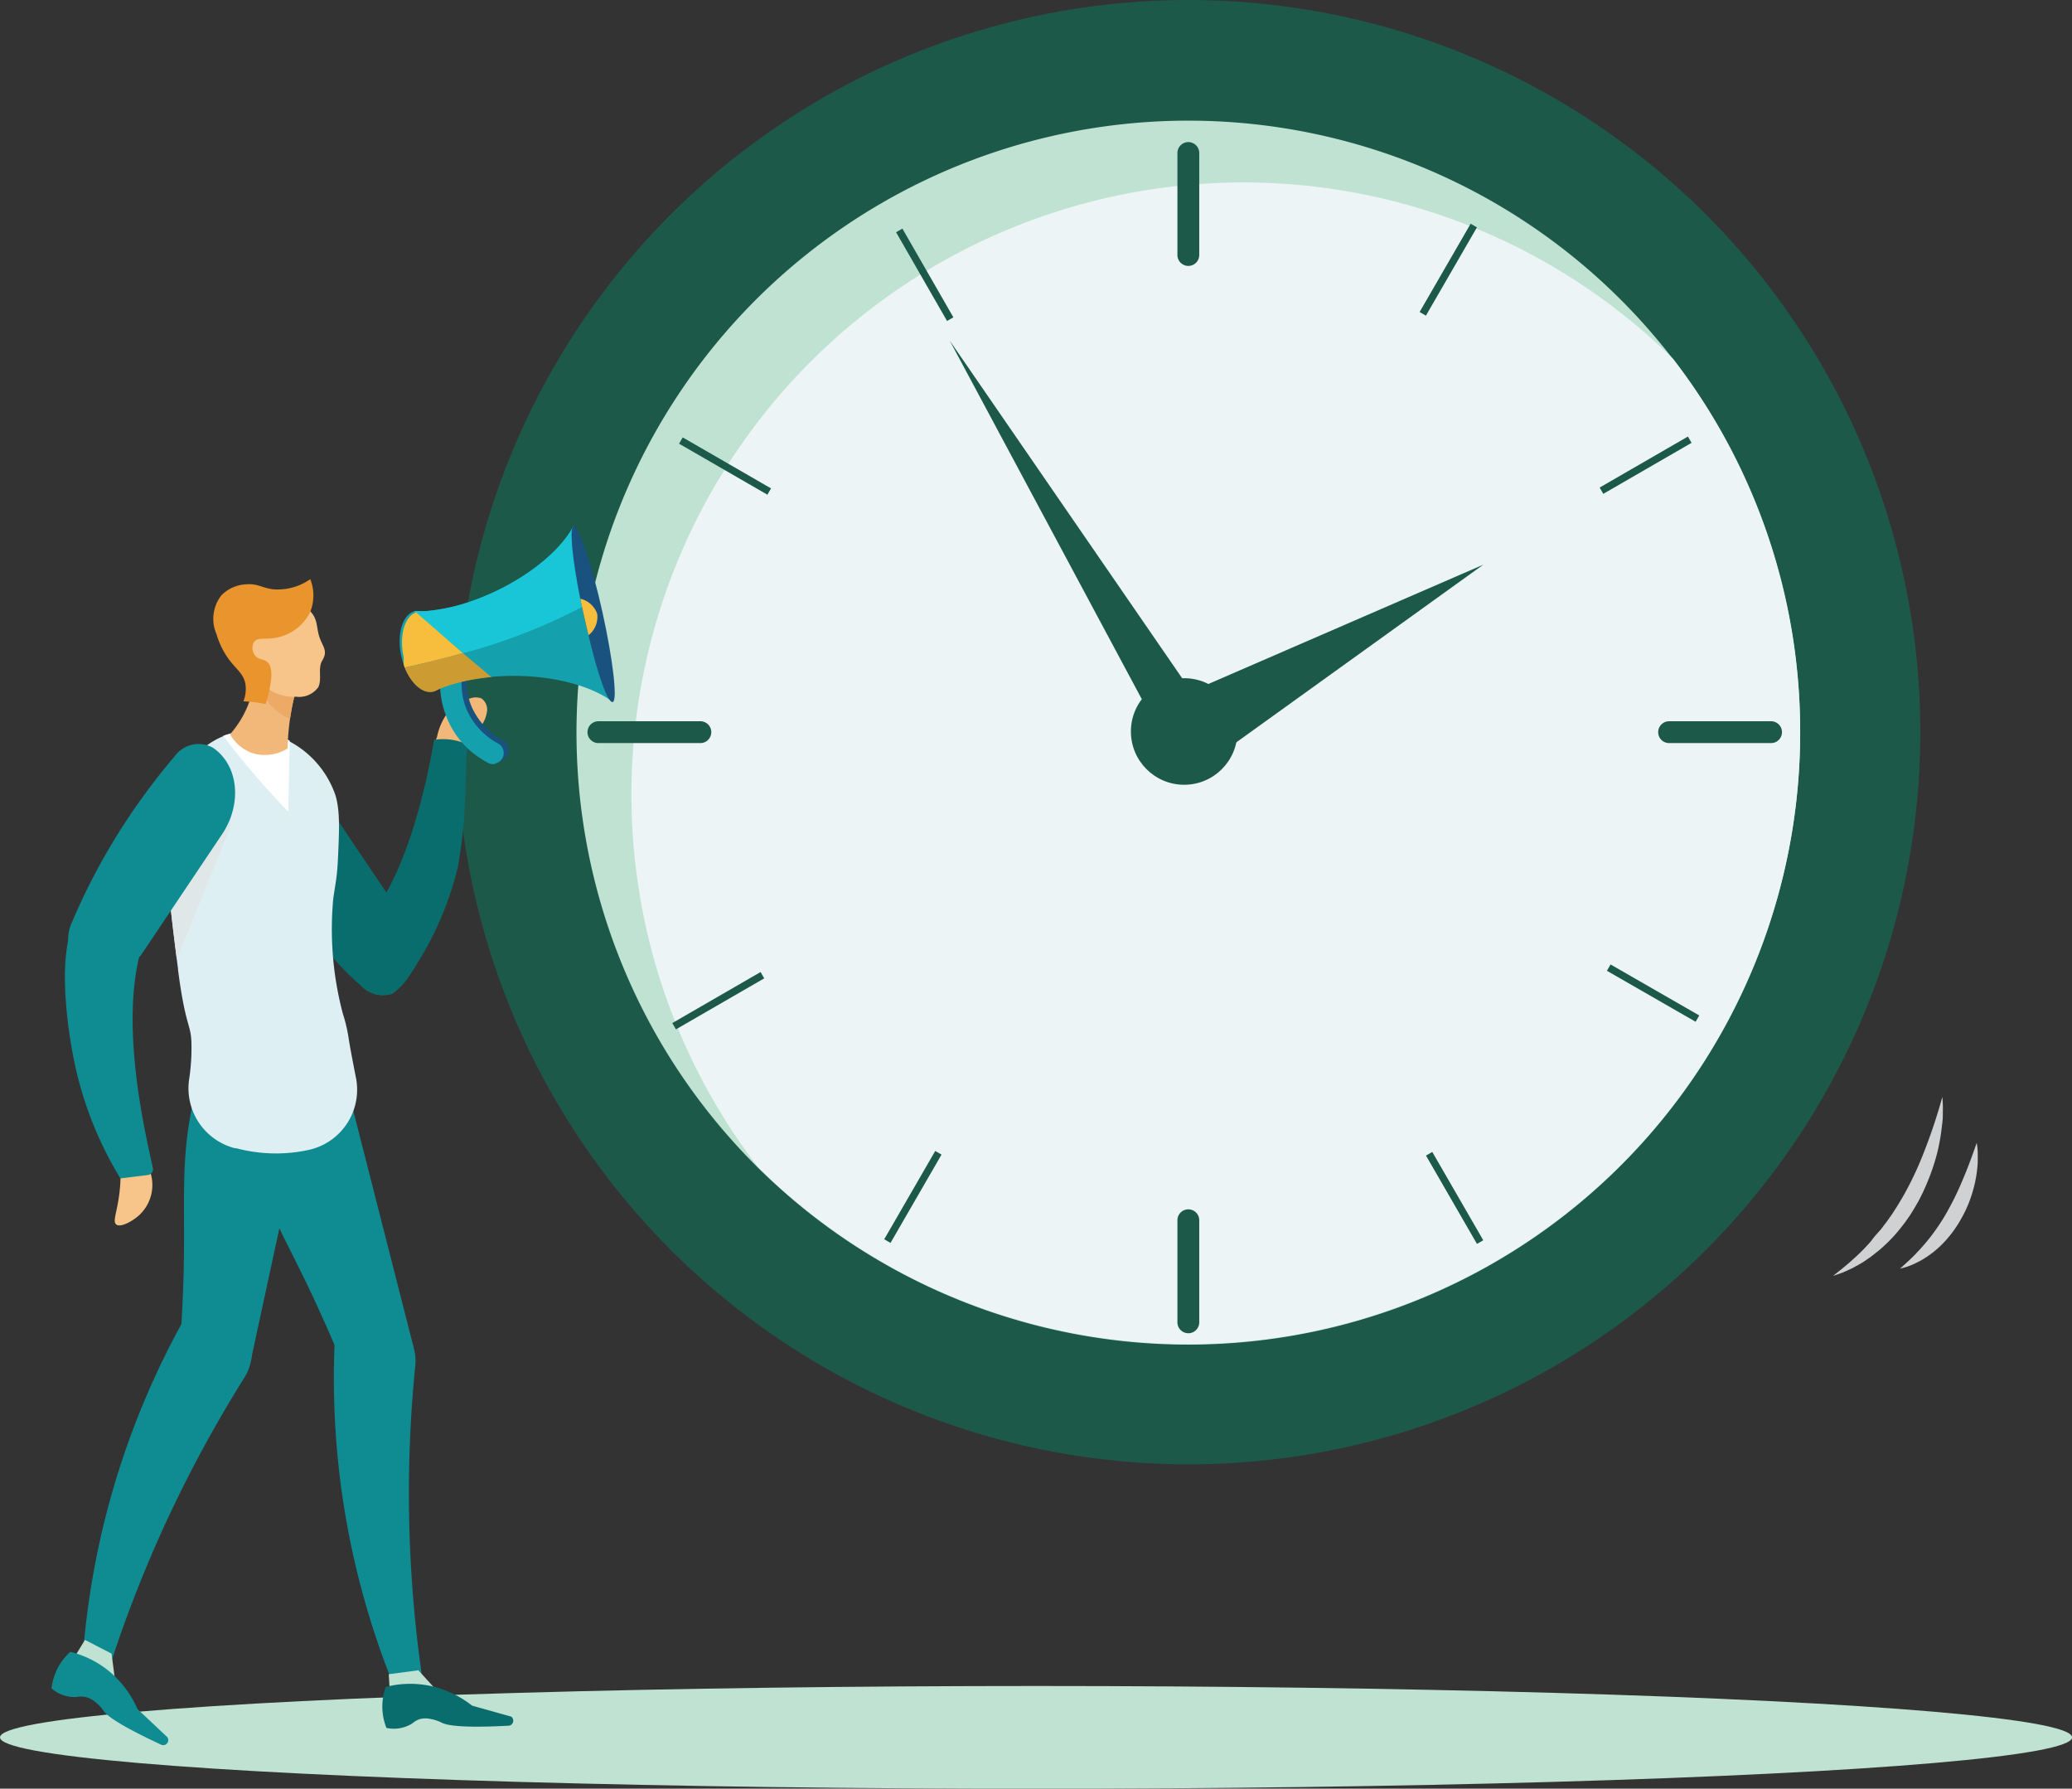 <svg xmlns="http://www.w3.org/2000/svg" viewBox="0 0 239.19 206.43"><rect x="0" y="0" width="239.19" height="206.43" fill="#333333" stroke="none"/><defs><style>.cls-1{fill:#bfe2d2;}.cls-2{fill:#1d5949;}.cls-3{fill:#edf4f6;}.cls-4{fill:#f2b879;}.cls-5{fill:#0a6d6d;}.cls-6{fill:#19517f;}.cls-7{fill:#14a0ad;}.cls-8{fill:#19c6d8;}.cls-9{fill:#f7bd3c;}.cls-10{fill:#cc9c32;}.cls-11{fill:#0f8c91;}.cls-12{fill:#ddeff2;}.cls-13{fill:#fff;}.cls-14{fill:#eda966;}.cls-15{fill:#f7c589;}.cls-16{fill:#ea942d;}.cls-17{fill:#dfe7e8;}.cls-18{fill:#cfd1d2;}</style></defs><title>relogio</title><g id="Camada_2" data-name="Camada 2"><g id="Rodapé"><ellipse class="cls-1" cx="119.6" cy="200.51" rx="119.6" ry="5.93"/><circle class="cls-2" cx="137.18" cy="84.5" r="84.5"/><path class="cls-1" d="M207.81,84.5a70.63,70.63,0,1,1-14.64-43A70.63,70.63,0,0,1,207.81,84.5Z"/><path class="cls-3" d="M207.81,84.5A70.63,70.63,0,0,1,87.5,134.7,70.63,70.63,0,0,1,193.17,41.45,70.28,70.28,0,0,1,207.81,84.5Z"/><path class="cls-2" d="M204.45,85.76H192.68a1.26,1.26,0,1,1,0-2.52h11.77a1.26,1.26,0,0,1,0,2.52Z"/><path class="cls-2" d="M80.85,85.76H69.08a1.26,1.26,0,1,1,0-2.52H80.85a1.26,1.26,0,0,1,0,2.52Z"/><path class="cls-2" d="M137.18,30.69a1.26,1.26,0,0,1-1.26-1.26V17.66a1.26,1.26,0,1,1,2.52,0V29.43A1.26,1.26,0,0,1,137.18,30.69Z"/><path class="cls-2" d="M137.18,153.87a1.26,1.26,0,0,1-1.26-1.26V140.83a1.26,1.26,0,1,1,2.52,0V152.6A1.26,1.26,0,0,1,137.18,153.87Z"/><rect class="cls-2" x="184.08" y="53.26" width="11.77" height="0.84" transform="translate(-1.37 102.25) rotate(-30.02)"/><rect class="cls-2" x="77.04" y="115.06" width="11.77" height="0.84" transform="translate(-46.66 56.99) rotate(-30.02)"/><rect class="cls-2" x="105.91" y="25.7" width="0.84" height="11.77" transform="matrix(0.87, -0.5, 0.5, 0.87, -1.55, 57.4)"/><rect class="cls-2" x="167.5" y="132.37" width="0.84" height="11.77" transform="translate(-46.63 102.48) rotate(-30)"/><rect class="cls-2" x="161.29" y="30.69" width="11.77" height="0.84" transform="translate(56.59 160.29) rotate(-59.97)"/><rect class="cls-2" x="99.5" y="137.73" width="11.77" height="0.84" transform="translate(-66.96 160.27) rotate(-59.98)"/><rect class="cls-2" x="83.28" y="47.9" width="0.84" height="11.77" transform="translate(-4.73 99.38) rotate(-60)"/><rect class="cls-2" x="189.95" y="109.49" width="0.84" height="11.77" transform="matrix(0.5, -0.87, 0.87, 0.5, -4.73, 222.55)"/><polygon class="cls-2" points="134.67 86.03 109.64 39.32 139.7 82.97 134.67 86.03"/><polygon class="cls-2" points="135.11 80.84 171.23 65.17 139.26 88.16 135.11 80.84"/><circle class="cls-2" cx="136.7" cy="84.42" r="6.15"/><path class="cls-4" d="M56.18,82.31a1.57,1.57,0,0,0-.61-1.71,1.93,1.93,0,0,0-1.58.13,5.79,5.79,0,0,0-2.31,1.51,7.26,7.26,0,0,0-1.24,2.84,3.26,3.26,0,0,0,.09,2.78c1.45,2,2.3-.64,2.93-1.54C54.37,85,55.87,84,56.18,82.31Z"/><path class="cls-5" d="M36.77,108.35a29.81,29.81,0,0,0,4.91,5.39,3.42,3.42,0,0,0,3.59.94h0a7.41,7.41,0,0,0,2-2.13,37.67,37.67,0,0,0,5.57-12.43c1.17-6.31.78-11,1.13-14.19a6.6,6.6,0,0,0-3.87-.54S48.48,96.17,44.6,103a13,13,0,0,1-3.87,4.53C40.11,107.91,37.82,107.83,36.77,108.35Z"/><path class="cls-5" d="M35.94,107.13c.29.45.57.85.83,1.23a29.81,29.81,0,0,0,4.91,5.39,3.42,3.42,0,0,0,3.59.94h0a7.41,7.41,0,0,0,2-2.13l.59-.9a3.69,3.69,0,0,0-.16-4L44.6,103,37.7,92.75a5,5,0,0,0-4.16-2.1,4.73,4.73,0,0,0-3.26,1.75,4.89,4.89,0,0,0-1.05,1.74C28.22,97.12,31,99.45,35.94,107.13Z"/><path class="cls-6" d="M57.28,88.13c-.29.06-.13-.33-.4-.48A11.7,11.7,0,0,1,54.62,86a10.12,10.12,0,0,1-2.4-3.34,10.6,10.6,0,0,1-.59-6.52A13.44,13.44,0,0,1,54.87,70a1.24,1.24,0,0,1,1.83,1.66c-2.71,3-3.57,6.93-2.21,10a8.28,8.28,0,0,0,3.6,3.82,1.24,1.24,0,0,1,.48,1.68A3,3,0,0,1,57.28,88.13Z"/><path class="cls-7" d="M57.18,88.16a1.23,1.23,0,0,1-.87-.13A11.7,11.7,0,0,1,54,86.39,10.12,10.12,0,0,1,51.65,83a10.59,10.59,0,0,1-.59-6.52,13.44,13.44,0,0,1,3.23-6.17A1.24,1.24,0,1,1,56.13,72c-2.71,3-3.57,6.93-2.21,10a8.28,8.28,0,0,0,3.6,3.82,1.24,1.24,0,0,1-.34,2.29Z"/><path class="cls-7" d="M66.22,60.69,70.73,81c-3.06-2.29-8.66-3.37-14-2.88q-.66.06-1.32.16a20.6,20.6,0,0,0-4.32,1.07,6.6,6.6,0,0,0-.71.32,1.58,1.58,0,0,1-.38.14c-1.2.27-2.53-.93-3.28-2.79a8.19,8.19,0,0,1-.39-1.27c-.55-2.46.1-4.72,1.43-5.18l.18-.05a1.58,1.58,0,0,1,.41,0,6.6,6.6,0,0,0,.78,0,20.61,20.61,0,0,0,4.37-.85C59,68,64.27,64.34,66.22,60.69Z"/><path class="cls-8" d="M66.22,60.69l2,8.81a66.09,66.09,0,0,1-14.74,5.88l-5.69-4.8.18-.05a1.58,1.58,0,0,1,.41,0,6.6,6.6,0,0,0,.78,0,20.61,20.61,0,0,0,4.37-.85C59,68,64.27,64.34,66.22,60.69Z"/><path class="cls-6" d="M69.54,70.62c1.24,5.61,1.77,10.27,1.19,10.4S69,77.83,67.93,73.3c-.17-.71-.35-1.45-.52-2.21s-.3-1.38-.43-2c-.93-4.66-1.27-8.24-.76-8.36S68.3,65,69.54,70.62Z"/><path class="cls-9" d="M68.94,70.85a2.68,2.68,0,0,1-1,2.46c-.17-.71-.35-1.45-.52-2.21s-.3-1.38-.43-2A2.68,2.68,0,0,1,68.94,70.85Z"/><path class="cls-9" d="M53.44,75.38c-2.51.71-4.83,1.25-6.73,1.66l-.05-.14,0,0h0l0-.05-.06-.18,0-.09h0l0-.06,0-.06,0-.06v-.11l0-.06,0-.08,0-.07,0-.08v0l0-.07,0-.08c-.55-2.46.1-4.72,1.43-5.18Z"/><path class="cls-10" d="M56.72,78.14q-.66.06-1.32.16a20.6,20.6,0,0,0-4.32,1.07,6.6,6.6,0,0,0-.71.32,1.58,1.58,0,0,1-.38.14c-1.2.27-2.53-.93-3.28-2.79,1.91-.4,4.23-1,6.73-1.66Z"/><path class="cls-11" d="M28,129.62c1.4,7.24,4.07,11.65,7.19,18.08a167.26,167.26,0,0,1,6.76,16A8.34,8.34,0,0,0,46.36,159c1.1-2.79,1.5-2.86,1.32-3.77l-9.29-36.42c-.36-.14-7.13-2.69-10,1C28,120.37,26.61,122.39,28,129.62Z"/><path class="cls-11" d="M45.28,194.06l3.54.13a148.37,148.37,0,0,1-.89-36.48,5.87,5.87,0,0,0-.77-3.59A3.67,3.67,0,0,0,45,152.33c-1.14-.3-2.32.62-4,.94a4.15,4.15,0,0,0-2.36,1.5,94.52,94.52,0,0,0,6.62,39.29Z"/><polygon class="cls-1" points="45.08 196.65 51.11 195.86 48.3 192.77 44.88 193.22 45.08 196.65"/><path class="cls-5" d="M58.76,199.16c-5.15.28-7,0-7.7-.31a4.56,4.56,0,0,0-1.3-.45,2.66,2.66,0,0,0-1.29,0,2.45,2.45,0,0,0-.86.49,4,4,0,0,1-3,.53,6.69,6.69,0,0,1-.08-4.73,11.26,11.26,0,0,1,5.18-.11,11.81,11.81,0,0,1,4.79,2.27L59,198.11A.58.58,0,0,1,58.76,199.16Z"/><path class="cls-11" d="M22.85,125c-2,7.11-1.54,12.25-1.61,19.39a167.24,167.24,0,0,1-1.08,17.35,8.34,8.34,0,0,0,6-2.25c2.23-2,2.62-1.9,2.86-2.78L36.95,120c-.26-.29-5.18-5.58-9.42-3.52C27,116.76,24.81,117.95,22.85,125Z"/><path class="cls-11" d="M9.62,190.43l3.11,1.69a148.36,148.36,0,0,1,15.44-33.06,5.87,5.87,0,0,0,.91-3.56A3.67,3.67,0,0,0,28,152.95c-.89-.77-2.35-.47-4-.93a4.15,4.15,0,0,0-2.78.29A94.52,94.52,0,0,0,9.62,190.43Z"/><polygon class="cls-1" points="8.02 192.19 13.42 194.99 12.88 190.85 9.81 189.26 8.02 192.19"/><path class="cls-12" d="M20.41,110.72l.14,1.09v.1c.86,6.65,1.5,6.25,1.55,8.48a24.15,24.15,0,0,1-.26,4.13,7.14,7.14,0,0,0,5.29,8l.15,0a17.85,17.85,0,0,0,7.88.29l.57-.12a7.11,7.11,0,0,0,5.36-8.31c-.44-2.23-.72-3.74-.82-4.41a18.6,18.6,0,0,0-.49-2.32c-.11-.38-.2-.65-.24-.81a38,38,0,0,1-1.07-13.12c.15-1.07.32-1.93.44-3.1,0,0,.07-.73.1-1.46.16-3.48.25-5.49-.27-7.33a11.1,11.1,0,0,0-5.15-6.17l-.14-.07a9.86,9.86,0,0,0-6.78-.92l-.51.15a8.75,8.75,0,0,0-2.58,1.44c-.23.18-.44.36-.64.55l-.11.11a9.84,9.84,0,0,0-1.69,2.19,6.94,6.94,0,0,0-.7,1.75,41.89,41.89,0,0,0-1,5.27C19.16,98.95,19.19,101.16,20.41,110.72Z"/><path class="cls-13" d="M25.76,84.92c1,1.3,2.05,2.65,3.21,4,1.46,1.72,2.9,3.3,4.3,4.74l.18-8.17a9.43,9.43,0,0,0-2.69-1A9.69,9.69,0,0,0,25.76,84.92Z"/><path class="cls-4" d="M34.56,78.32a28.45,28.45,0,0,0-.95,3.83q-.07.41-.13.8a28.47,28.47,0,0,0-.28,3.43,4.91,4.91,0,0,1-4.1.52,4.75,4.75,0,0,1-2.54-2.16,11.52,11.52,0,0,0,2.87-6.88l.62.05Z"/><path class="cls-14" d="M34.56,78.32a28.45,28.45,0,0,0-.95,3.83q-.07.41-.13.8a4.4,4.4,0,0,1-1.24-.7A5.23,5.23,0,0,1,30,78.86a4,4,0,0,1,0-.94Z"/><path class="cls-15" d="M37.2,76.24c-.54.89,0,2.13-.46,3.07a2.71,2.71,0,0,1-2.54,1.1,5.23,5.23,0,0,1-3.81-1.35,6.39,6.39,0,0,1-1.3-2.54c-.49-1.55-.88-3.29-.15-4.75a4.48,4.48,0,0,1,3.44-2.23c1.61-.22,3.54.39,4.07,2.07.19.62.21,1.28.42,1.9C37.27,74.69,37.89,75.1,37.2,76.24Z"/><path class="cls-16" d="M30.67,81.26A14.21,14.21,0,0,0,29,81l-.9-.06a3.92,3.92,0,0,0,.23-2C28.09,77.57,27,77.12,26,75.47a9.22,9.22,0,0,1-1-2.27,4.39,4.39,0,0,1,.58-4.52,4.28,4.28,0,0,1,2.77-1.24c1.36-.13,1.92.42,3.18.57a6.56,6.56,0,0,0,4.29-1.17,5.16,5.16,0,0,1,0,3.77,5.51,5.51,0,0,1-4,3c-1.2.22-2.11-.1-2.51.5a1.42,1.42,0,0,0,.1,1.5c.38.53,1,.45,1.34.72C31.39,76.75,31.66,77.94,30.67,81.26Z"/><path class="cls-17" d="M20.41,110.72l5.71-14.11c1.6-3.95.21-8.23-3.09-9.57L22.84,87a10,10,0,0,0-2.2,3.21,41.89,41.89,0,0,0-1.16,6C19.16,98.95,19.19,101.16,20.41,110.72Z"/><path class="cls-15" d="M16.08,140.23a4.75,4.75,0,0,0,1-5.61l-3.16.56a19.45,19.45,0,0,1-.08,2c-.25,2.64-.9,3.75-.42,4.14S15.32,140.94,16.08,140.23Z"/><path class="cls-11" d="M13.9,136A42.33,42.33,0,0,1,8.51,122.2c-.3-1.49-3-15.29,1.88-17.83,1.82-.94,4.7-.33,5.77,1.21.94,1.36.3,3.21,0,4.45-2.32,8.9.78,21.48,1.49,24.76a.68.68,0,0,1-.59.82Z"/><path class="cls-11" d="M10.33,111.37l2.35.39a4,4,0,0,0,3.83-1.88l9.12-13.59c2.37-3.54,1.9-8-1.06-10h0a3.4,3.4,0,0,0-4.41,1,74.67,74.67,0,0,0-7.73,10.91,73.87,73.87,0,0,0-4.21,8.44C7.3,108.79,8.3,111,10.33,111.37Z"/><path class="cls-11" d="M18.59,201.35c-4.67-2.18-6.23-3.3-6.64-3.91a4.56,4.56,0,0,0-.94-1,2.66,2.66,0,0,0-1.15-.59,2.45,2.45,0,0,0-1,0,4,4,0,0,1-2.91-1,6.69,6.69,0,0,1,2.16-4.21,11.26,11.26,0,0,1,4.62,2.35,11.81,11.81,0,0,1,3.15,4.26l3.42,3.22A.58.58,0,0,1,18.59,201.35Z"/><path id="_Caminho_" data-name="&lt;Caminho&gt;" class="cls-18" d="M224.22,126.6a12.71,12.71,0,0,1,.06,1.6c0,.54,0,1.07-.09,1.6a23.5,23.5,0,0,1-.54,3.17,24.15,24.15,0,0,1-1,3.08c-.1.25-.2.5-.31.75l-.33.74c-.24.49-.48,1-.75,1.44l-.2.35-.21.35c-.15.23-.28.46-.44.69l-.47.67c-.16.22-.33.43-.5.65a17.88,17.88,0,0,1-2.25,2.37l-.31.27-.32.25-.64.5-.67.46-.34.22-.35.2-.71.39-.73.34-.37.16-.38.14-.76.26.62-.5.31-.24.3-.25.6-.5.58-.52.29-.26.28-.27.55-.54c.35-.38.71-.73,1-1.13s.66-.78,1-1.17c.16-.2.3-.41.46-.61l.23-.3.22-.31c.14-.21.3-.41.43-.62l.41-.64c.14-.21.27-.43.4-.65l.2-.33.19-.33c.26-.44.49-.89.73-1.34l.34-.68.33-.69c.43-.93.82-1.87,1.19-2.84A62.12,62.12,0,0,0,224.22,126.6Z"/><path id="_Caminho_2" data-name="&lt;Caminho&gt;" class="cls-18" d="M228.19,131.9a7.62,7.62,0,0,1,.12,1.14c0,.38,0,.76,0,1.14a15,15,0,0,1-.31,2.26,15.49,15.49,0,0,1-.65,2.2,14.52,14.52,0,0,1-1,2.1,13.27,13.27,0,0,1-1.31,1.92,11.86,11.86,0,0,1-1.63,1.66c-.15.13-.3.25-.46.36l-.47.34-.49.31-.25.15-.26.13-.52.26-.53.22-.27.1-.27.08-.55.15c.56-.53,1.12-1,1.62-1.52l.19-.19.18-.2.37-.39c.23-.27.48-.53.7-.81.46-.54.87-1.1,1.27-1.68s.77-1.17,1.11-1.78a33.86,33.86,0,0,0,1.85-3.83C227.2,134.69,227.69,133.33,228.19,131.9Z"/></g></g></svg>